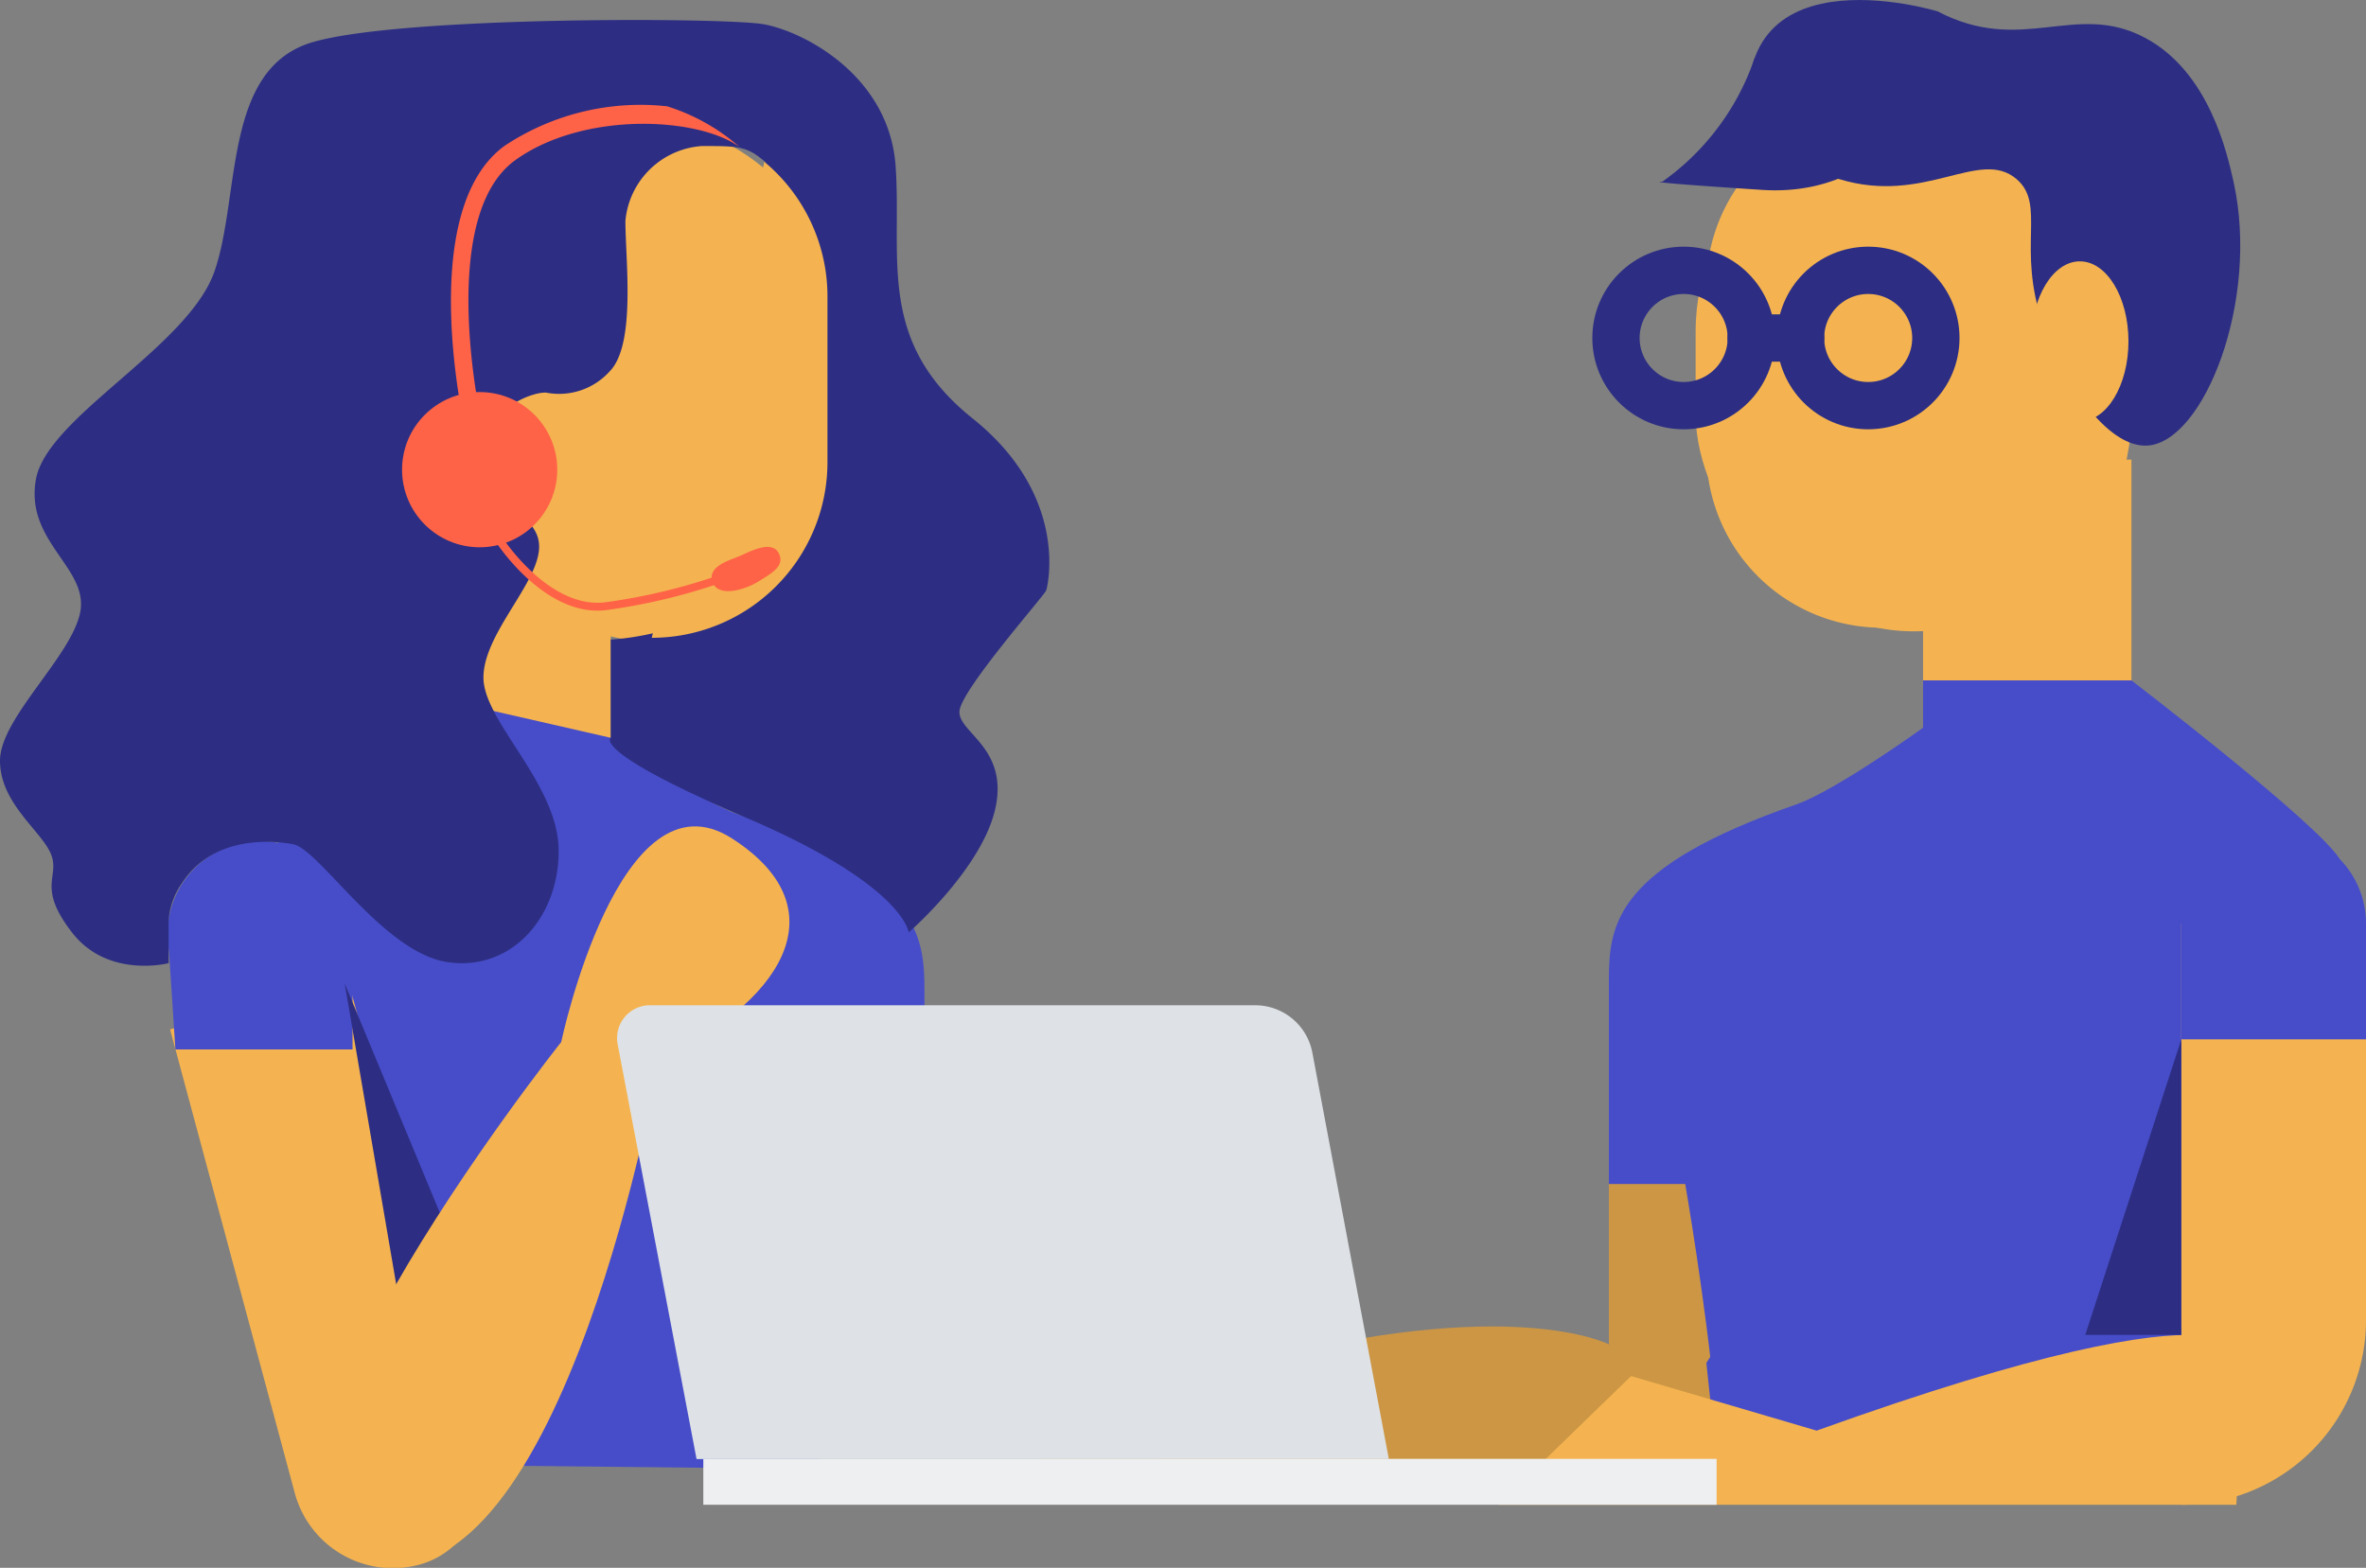 <svg xmlns="http://www.w3.org/2000/svg" viewBox="0 0 150 99.41"><rect x="0" y="0" width="150" height="99.41" fill="#808080" stroke="none"/><defs><style>.cls-1{fill:#f4b350;}.cls-2{fill:#cc9644;}.cls-3{fill:#474dc9;}.cls-4{fill:#2d2e83;}.cls-5,.cls-7{fill:none;stroke-miterlimit:10;}.cls-5{stroke:#2d2e83;stroke-linecap:round;stroke-width:3px;}.cls-6{fill:tomato;}.cls-7{stroke:tomato;stroke-width:0.5px;}.cls-8{fill:#eeeff1;}.cls-9{fill:#dee2e6;}</style></defs><title>h&amp;amp;g</title><g id="Layer_2" data-name="Layer 2"><g id="Layer_1-2" data-name="Layer 1"><rect class="cls-1" x="121.92" y="29.14" width="13.21" height="32.57" transform="translate(257.05 90.85) rotate(-180)"/><path class="cls-2" d="M102,75.07V85.24S95.82,82,79,86.47l-12.31,3L65.46,94l43.37-1.45v-20Z"/><polygon class="cls-3" points="143.13 50.47 143.13 90.03 108.83 92.51 108.18 86.42 133.42 46.68 143.13 50.47"/><rect class="cls-1" x="107.5" y="7.24" width="27.63" height="32.8" rx="13.81" transform="translate(242.63 47.27) rotate(180)"/><circle class="cls-3" cx="144.14" cy="58.56" r="5.86"/><path class="cls-1" d="M150,58.56h0a0,0,0,0,1,0,0V95.41a0,0,0,0,1,0,0H138.29a0,0,0,0,1,0,0V70.27A11.71,11.71,0,0,1,150,58.56Z" transform="translate(288.29 153.97) rotate(180)"/><path class="cls-1" d="M142.3,86.28s1.38-5.81-27.13,4.43l-11.76-3.46L95,95.41h46.78Z"/><rect class="cls-3" x="138.29" y="58.56" width="11.71" height="7.35" transform="translate(288.29 124.46) rotate(-180)"/><path class="cls-3" d="M121.92,46.14s-5.46,3.94-8,4.85C102.38,55,102,58.6,102,62.2V75.07h4.84s1.31,7.57,1.88,13.75L132.2,74.65V43.79Z"/><path class="cls-1" d="M119.32,39.8h0a11.14,11.14,0,0,1-11.14-11.14V18.14a11.12,11.12,0,0,1,4-8.52"/><polygon class="cls-4" points="138.29 65.9 132.2 84.64 138.29 84.64 138.29 65.9"/><path class="cls-3" d="M121.92,46.14v-3h13.21S147,52.24,148.34,54.48"/><circle class="cls-5" cx="118.44" cy="21.43" r="4.29"/><circle class="cls-5" cx="106.74" cy="21.43" r="4.29"/><line class="cls-5" x1="114.16" y1="21.43" x2="111.02" y2="21.43"/><path class="cls-4" d="M116.58,11.35c5.46,1.68,8.91-2,11.26,0,1.9,1.62,0,4.32,1.67,9.18,1.15,3.38,4,7.92,6.67,7.72,3.55-.28,7.08-9.16,5.43-16.69-.41-1.83-1.54-7-5.63-9.17C131.57.05,128.2,3.53,122.84.72c0,0-14.17-4.34-11.73,8.3"/><ellipse class="cls-1" cx="131.86" cy="21.64" rx="3.08" ry="5.07"/><path class="cls-4" d="M122.76,5.2s-2.89,7.37-11.05,6.84-6.32-.52-6.32-.52a15.85,15.85,0,0,0,5.86-7.87"/><polygon class="cls-3" points="17.5 51.1 20.12 92.81 51.81 93.14 52.46 87.06 27.22 47.32 17.5 51.1"/><rect class="cls-1" x="29.33" y="7.87" width="23.8" height="32.8" rx="11.9"/><rect class="cls-1" x="28.44" y="35.97" width="10.28" height="26.38"/><circle class="cls-3" cx="16.49" cy="59.19" r="5.86"/><path class="cls-1" d="M15.36,63.12H27.07a0,0,0,0,1,0,0V94.7A5.27,5.27,0,0,1,21.8,100h0a6.44,6.44,0,0,1-6.44-6.44V63.12A0,0,0,0,1,15.36,63.12Z" transform="translate(-20.44 8.3) rotate(-15.05)"/><polygon class="cls-3" points="22.35 66.54 11.12 66.54 10.64 59.19 22.35 59.19 22.35 66.54"/><path class="cls-3" d="M38.72,46.78s5.45,3.94,8.05,4.85c11.48,4,11.84,7.61,11.84,11.2V75.71H53.77s3.08,7.41-1.89,13.75L28.44,75.29V44.43Z"/><path class="cls-4" d="M48.5,10.26c-1.15-1-1.69-1-4-1A5.23,5.23,0,0,0,39.65,14c0,2.49.68,7.84-1,9.55a4.32,4.32,0,0,1-4,1.35c-.72-.1-4,.93-4,4.05s3.53,3.42,3.53,5.71-3.53,5.5-3.53,8.3,4.77,6.75,4.77,11S32.38,61.62,28.34,61s-8.1-7.16-9.76-7.47-5.19-.42-7.06,2.49a4.66,4.66,0,0,0-.83,2.39v2.66s-3.84,1-6.12-1.94-.73-3.53-1.35-5S0,50.93,0,48.23s4.57-6.64,5.09-9.44-3.53-4.46-2.81-8.41S11.94,22,13.6,17.2s.52-12.87,6.23-14.53S45.88,1.11,48.37,1.53s8,3.21,8.41,9-1.25,11.1,4.88,16,4.77,10.59,4.67,10.9-5.4,6.3-5.5,7.66,3.11,2.3,2.28,6.14-5.5,7.89-5.5,7.89-.31-3-10.28-7.26-8.61-5.09-8.61-5.09V40.55s8.7-.31,11.93-7.07C54.91,24.57,48.5,10.26,48.5,10.26Z"/><path class="cls-1" d="M41.32,40.44h0A11.14,11.14,0,0,0,52.46,29.3V18.77a11.11,11.11,0,0,0-4-8.51"/><circle class="cls-6" cx="30.41" cy="29.78" r="4.92"/><path class="cls-7" d="M31.65,34.23s3,4.64,6.72,4.21a37.66,37.66,0,0,0,7.34-1.75"/><path class="cls-6" d="M29.5,27.31a.53.53,0,0,1,0,.13l1.1-.26s-.08-.35-.18-.92c-.59-3.08-2.05-13,2.24-16.1s11.58-2.77,14.24-.83a12.72,12.72,0,0,0-4.61-2.59A15.57,15.57,0,0,0,32,9.24C26.58,13.17,29.16,25.76,29.5,27.31Z"/><path class="cls-6" d="M46.88,35.26c-.57.25-2.1.64-1.7,1.67s2.19.4,2.94-.08,1.63-.93,1.28-1.71C49,34.19,47.6,34.94,46.88,35.26Z"/><polygon class="cls-4" points="21.85 62.35 28.94 79.43 25.74 85.06 21.85 62.35"/><path class="cls-1" d="M41.8,67.12s-6,34.69-18.22,32.05,12-33.1,12-33.1,3.69-17.51,10.84-12.9S49.15,63.83,41.8,67.12Z"/><rect class="cls-8" x="44.59" y="92.51" width="64.24" height="2.91" transform="translate(153.42 187.92) rotate(-180)"/><path class="cls-9" d="M39.16,66.22l5,26.29H88.05L83.2,66.74a3.69,3.69,0,0,0-3.62-3H41.21A2.08,2.08,0,0,0,39.16,66.22Z"/></g></g></svg>